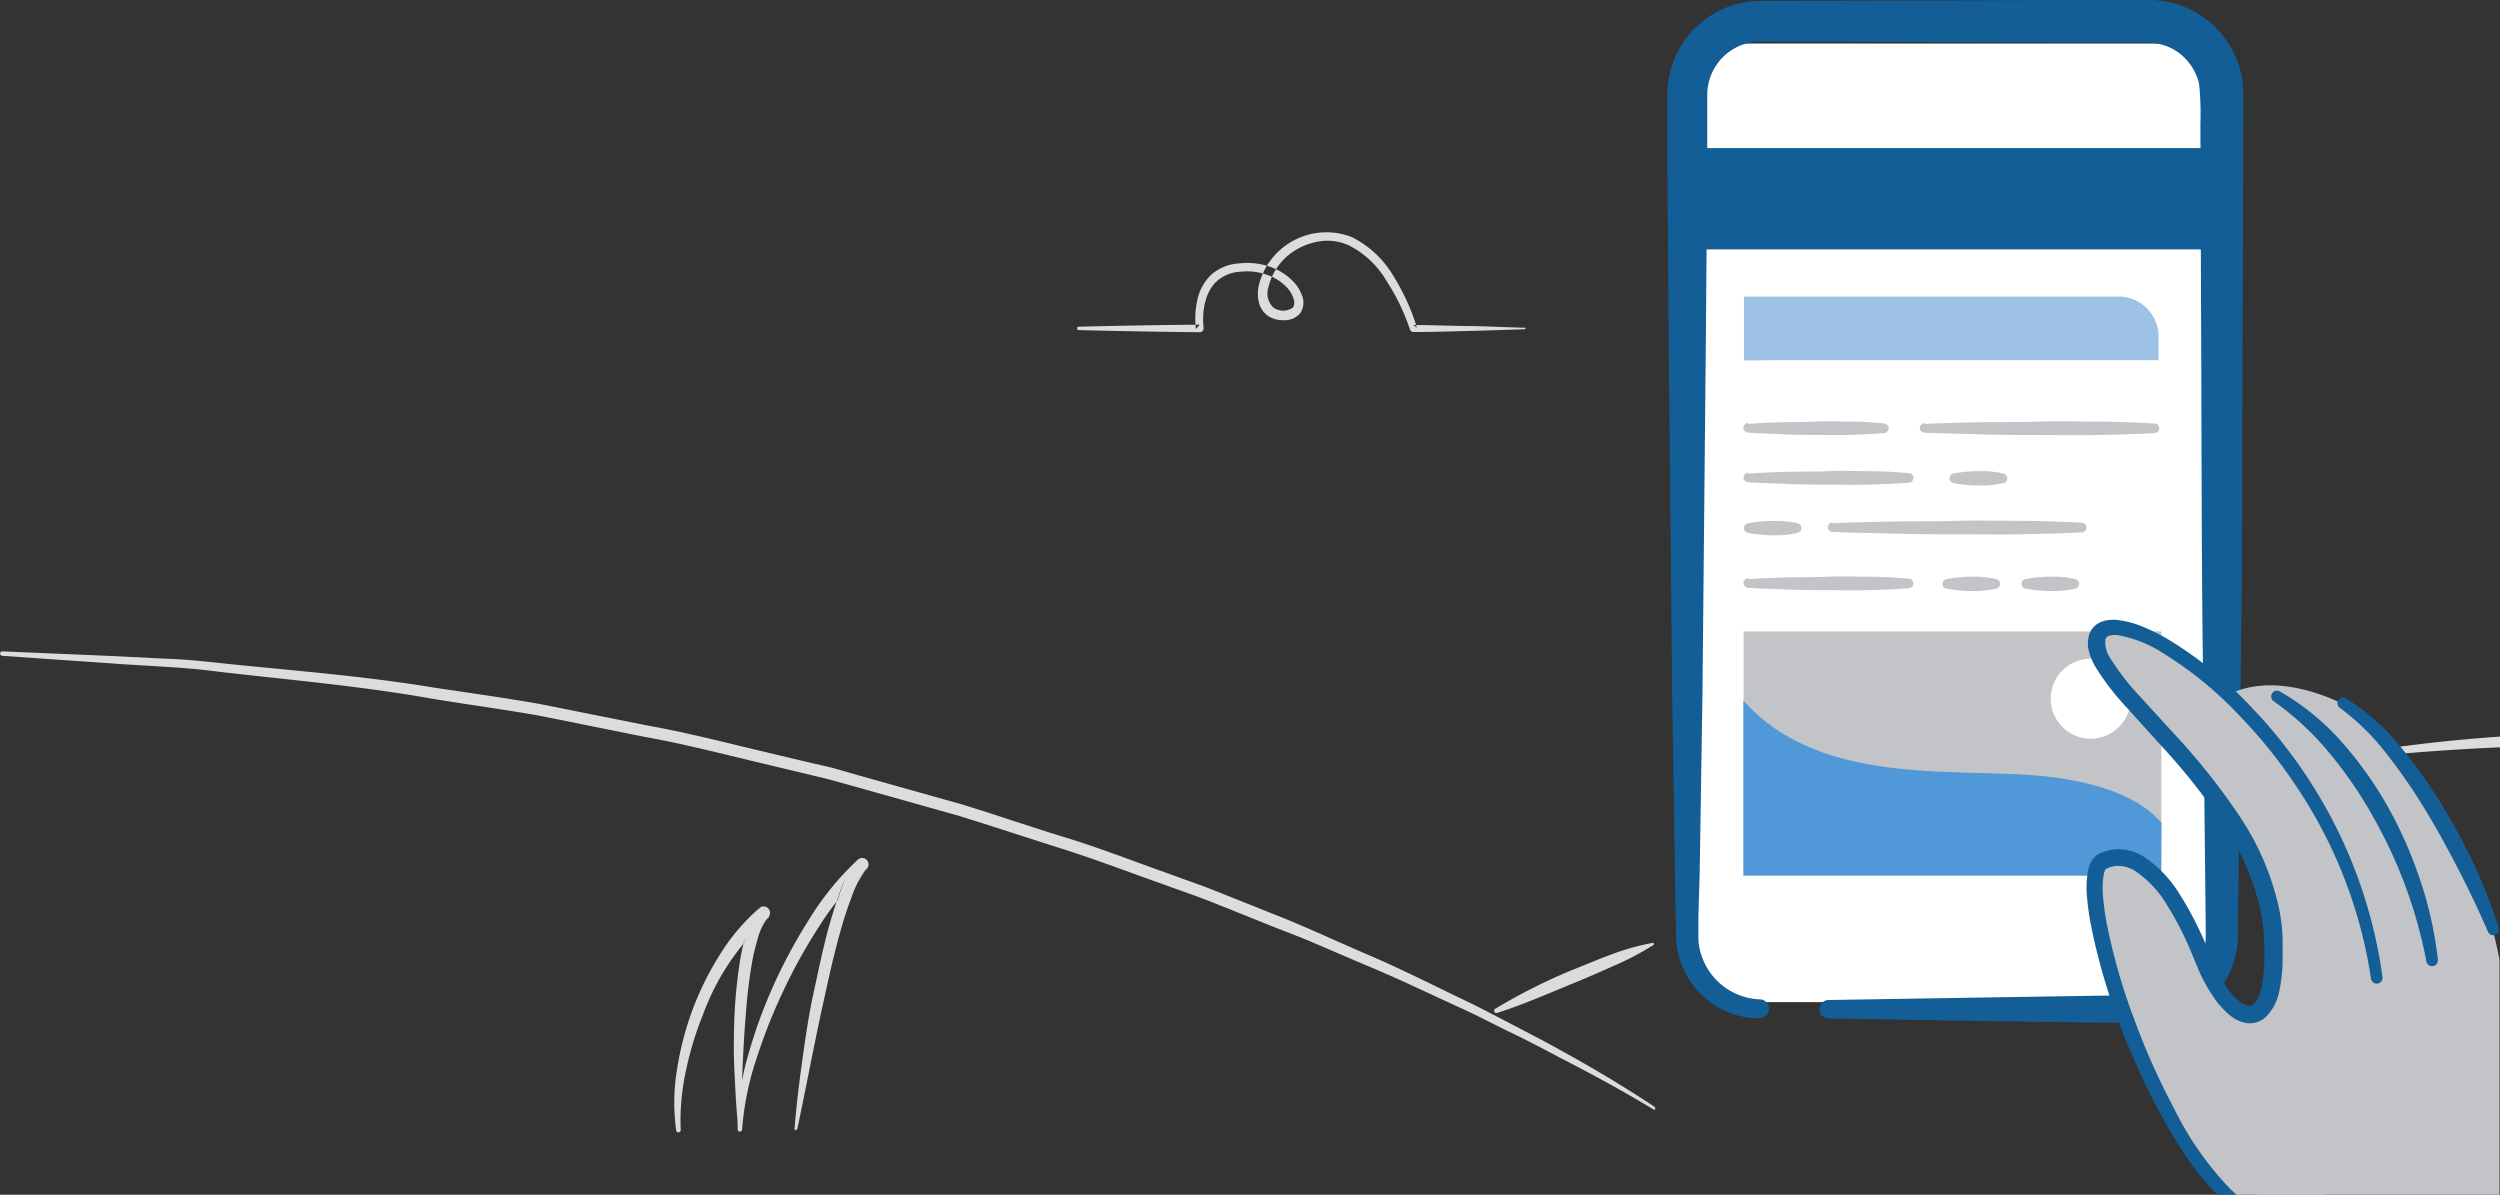 <svg viewBox="0 0 234.47 112.05" xmlns="http://www.w3.org/2000/svg"><rect x="0" y="0" width="234.47" height="112.05" fill="#333333" stroke="none"/><path d="m160.32 8.09a3 3 0 0 1 3-3h42.22a3 3 0 0 1 3 3v83.91a3 3 0 0 1 -3 3h-42.22a3 3 0 0 1 -3-3z" fill="#fff" fill-rule="evenodd" transform="translate(-1.5 -1.01)"/><path d="m166.61 96.52a7.84 7.84 0 0 1 -7.38-5 7.41 7.41 0 0 1 -.52-2.33c-.05-.8 0-1.42-.05-2.14l-.07-4.18-.26-16.71-.33-33.43-.12-16.73v-6.29a8.69 8.69 0 0 1 .45-2.61 8.79 8.79 0 0 1 8-6l33.5-.1h3.17a10 10 0 0 1 1.33.1 8.81 8.81 0 0 1 4.79 2.31 8.9 8.9 0 0 1 2.6 4.64 11.7 11.7 0 0 1 .18 2.49v2.09l-.06 16.71c-.06 11.14 0 22.29-.17 33.43l-.18 16.71-.09 8.36v1.07a8.49 8.49 0 0 1 -.95 3.65 8.31 8.31 0 0 1 -3.52 3.49 8.55 8.55 0 0 1 -2.37.79 12.08 12.08 0 0 1 -2.33.11l-4.23-.04-8.36-.11-16.72-.27a.87.87 0 0 1 0-1.73l16.72-.27 8.36-.13 4.18-.06a8.94 8.94 0 0 0 1.83-.13 5.86 5.86 0 0 0 1.56-.59 5.61 5.61 0 0 0 2.24-2.38 5.51 5.51 0 0 0 .56-2.38v-1l-.09-8.36-.18-16.71c-.14-11.14-.11-22.29-.17-33.43l-.06-16.71a27.63 27.63 0 0 0 -.12-3.76 5 5 0 0 0 -1.44-2.53 4.78 4.78 0 0 0 -2.61-1.28 5.47 5.47 0 0 0 -.7-.08h-3.13l-33.38-.09a5 5 0 0 0 -4.6 3.38 4.94 4.94 0 0 0 -.27 1.49v6.22l-.13 16.71-.32 33.43-.26 16.71-.12 4.15v2a5.39 5.39 0 0 0 .33 1.74 6 6 0 0 0 5.51 4 .87.87 0 0 1 0 1.73z" fill="#135e96" fill-rule="evenodd" transform="translate(-1.5 -1.01)"/><path d="m159.23 13.89h47.98v9.5h-47.98z" fill="#135e96"/><path d="m144.48 31.75c-1.74-.05-3.48-.14-5.21-.16s-3.48-.09-5.21-.1l.33.25a20.35 20.35 0 0 0 -2.19-4.82 9.39 9.39 0 0 0 -3.91-3.67 6.53 6.53 0 0 0 -8.74 4.56 3.59 3.59 0 0 0 0 1.48 2.17 2.17 0 0 0 .86 1.34 2.52 2.52 0 0 0 1.5.41 1.92 1.92 0 0 0 1.51-.62 1.74 1.74 0 0 0 .21-1.64 3.55 3.55 0 0 0 -.75-1.27 5.45 5.45 0 0 0 -2.36-1.51 6.38 6.38 0 0 0 -2.74-.29 4.39 4.39 0 0 0 -2.61 1 4.53 4.53 0 0 0 -1.37 2.43 7.67 7.67 0 0 0 -.13 2.73l.35-.41q-5.67.05-11.34.19a.16.16 0 0 0 0 .32q5.67.14 11.34.2a.35.35 0 0 0 .36-.35v-.06c-.16-1.59.14-3.44 1.33-4.45a3.64 3.64 0 0 1 2.16-.82 5.58 5.58 0 0 1 2.39.27 4.59 4.59 0 0 1 2 1.28 2.69 2.69 0 0 1 .56 1 .89.89 0 0 1 -.07.83 1.63 1.63 0 0 1 -1.81 0 1.85 1.85 0 0 1 -.48-1.91 5.59 5.59 0 0 1 2.86-3.67 6.13 6.13 0 0 1 2.31-.69 4.92 4.92 0 0 1 2.33.4 8.59 8.59 0 0 1 3.57 3.34 20.05 20.05 0 0 1 2.21 4.58.34.34 0 0 0 .33.23c1.74 0 3.48-.06 5.21-.1s3.48-.11 5.21-.16a.08.08 0 0 0 0-.16" fill="#dcdcde" fill-rule="evenodd" transform="translate(-1.5 -1.01)"/><path d="m156.67 104.81q-4.26-2.81-8.67-5.22c-1.47-.83-3-1.62-4.48-2.39s-3-1.58-4.52-2.31c-3.05-1.46-6.08-3-9.19-4.33s-6.17-2.79-9.33-4l-4.72-1.89c-1.57-.64-3.18-1.17-4.76-1.76-3.19-1.12-6.34-2.37-9.59-3.36s-6.44-2.1-9.67-3.09l-9.78-2.75-2.48-.71-2.48-.57-4.94-1.18c-3.29-.79-6.57-1.62-9.91-2.21l-10-2c-3.33-.59-6.69-1.05-10-1.55-6.68-1.11-13.44-1.6-20.17-2.31-1.68-.18-3.37-.35-5.06-.4l-5.07-.25-10.13-.43a.21.21 0 0 0 0 .42l10.11.7c3.37.26 6.75.33 10.1.78 6.71.78 13.44 1.35 20.09 2.54 3.33.55 6.68 1 10 1.58l9.94 2c3.32.59 6.6 1.42 9.88 2.21l4.92 1.18 2.46.59 2.44.68 9.75 2.74c3.23 1 6.43 2.06 9.65 3.08s6.37 2.23 9.55 3.35c1.58.59 3.19 1.11 4.75 1.75l4.7 1.88c1.56.64 3.15 1.21 4.7 1.88l4.66 2c3.12 1.28 6.16 2.76 9.23 4.16 1.54.7 3 1.49 4.55 2.23s3 1.51 4.51 2.31c3 1.54 6 3.16 8.86 4.9a.1.1 0 0 0 .15 0 .11.11 0 0 0 0-.15" fill="#dcdcde" fill-rule="evenodd" transform="translate(-1.5 -1.01)"/><path d="m156.5 89.44a22.54 22.54 0 0 0 -3.88 1.09c-1.25.46-2.5 1-3.73 1.48a53.69 53.69 0 0 0 -7.17 3.62.21.21 0 0 0 -.06.29.21.21 0 0 0 .25.09c2.55-.81 5-1.91 7.45-2.9 1.23-.51 2.45-1.05 3.66-1.59a26 26 0 0 0 3.55-1.88.11.11 0 0 0 -.08-.2" fill="#dcdcde" fill-rule="evenodd" transform="translate(-1.5 -1.01)"/><path d="m76.28 106.88c.89-4.2 1.66-8.4 2.6-12.57.45-2.09.93-4.17 1.51-6.21.29-1 .61-2 1-3a8.33 8.33 0 0 1 1.39-2.59.6.6 0 0 0 -.84-.86 26.58 26.58 0 0 0 -4.5 5.5 49.83 49.83 0 0 0 -3.35 6.18 46.36 46.36 0 0 0 -2.41 6.6 24.4 24.4 0 0 0 -1 7 .21.21 0 0 0 .42 0 27.48 27.48 0 0 1 1.38-6.72 51.34 51.34 0 0 1 2.55-6.4 50.78 50.78 0 0 1 3.35-6 25.8 25.8 0 0 1 4.33-5.2l-.81-.88a9.14 9.14 0 0 0 -1.64 3c-.38 1-.69 2.07-1 3.11-.57 2.09-1 4.19-1.46 6.3s-.76 4.23-1.06 6.36-.56 4.26-.72 6.4a.11.11 0 0 0 .1.11.11.11 0 0 0 .11-.08" fill="#dcdcde" fill-rule="evenodd" transform="translate(-1.5 -1.01)"/><path d="m70.92 106.56c.16-3.4.23-6.79.51-10.15a49 49 0 0 1 .58-5 18.91 18.91 0 0 1 .57-2.4 5.07 5.07 0 0 1 1-2 .6.6 0 0 0 -.8-.88 18.85 18.85 0 0 0 -3.78 4.44 28.13 28.13 0 0 0 -2.56 5.17 29 29 0 0 0 -1.44 5.55 18.94 18.94 0 0 0 -.08 5.74.21.21 0 0 0 .24.18.22.22 0 0 0 .18-.22 21.86 21.86 0 0 1 .49-5.54 31.13 31.13 0 0 1 1.62-5.33 22.72 22.72 0 0 1 6.12-9.05l-.79-.9a6 6 0 0 0 -1.32 2.49 19.82 19.82 0 0 0 -.57 2.56 46.87 46.87 0 0 0 -.51 5.13c-.06 1.71-.09 3.42 0 5.12s.15 3.41.35 5.1a.11.11 0 0 0 .12.09.11.11 0 0 0 .09-.1" fill="#dcdcde" fill-rule="evenodd" transform="translate(-1.5 -1.01)"/><path d="m72.81 86.16a3.67 3.67 0 0 0 -.88 1 6.39 6.39 0 0 1 -.51.81l-.15 1.5 2.35-2.47z" fill="#dcdcde" fill-rule="evenodd" transform="translate(-1.5 -1.01)"/><path d="m81.95 81.66s-.3.31-.53.6a9 9 0 0 0 -.59.94l-.83 2.33 2.74-3z" fill="#dcdcde" fill-rule="evenodd" transform="translate(-1.5 -1.01)"/><path d="m236 70.09c-4.6.32-9.19.84-13.73 1.59a.21.21 0 0 0 .05.42c4.55-.45 9.12-.81 13.68-1z" fill="#dcdcde" fill-rule="evenodd" transform="translate(-1.5 -1.01)"/><path d="m163.53 59.22h39.18v22.9h-39.18z" fill="#c3c4c7"/><g fill-rule="evenodd" transform="translate(-1.5 -1.01)"><path d="m204.22 78.18c-2-2.32-5.43-3.61-10-4.25-8.19-1.15-21.65 1.28-29.21-7.21v16.41h39.18z" fill="#5198d9"/><path d="m201.33 66.4a3.75 3.75 0 1 1 -3.75-3.61 3.68 3.68 0 0 1 3.75 3.61" fill="#fff"/><path d="m165.47 45.42c1.25-.08 2.51-.13 3.76-.16s2.51 0 3.76-.06 2.51 0 3.76 0 2.51.08 3.76.18a.45.45 0 0 1 0 .9c-1.25.1-2.51.14-3.76.18s-2.51 0-3.76 0-2.51 0-3.76-.06-2.51-.08-3.76-.16a.45.45 0 0 1 0-.9" fill="#c3c4c7"/><path d="m184.73 45.42a12.3 12.3 0 0 1 2.33-.22 9.15 9.15 0 0 1 2.33.22.46.46 0 0 1 .35.57.47.47 0 0 1 -.35.33 9.15 9.15 0 0 1 -2.33.22 12.29 12.29 0 0 1 -2.33-.22.46.46 0 0 1 -.37-.55.47.47 0 0 1 .37-.35" fill="#c3c4c7"/><path d="m173.38 50.08c1.94-.08 3.89-.13 5.84-.16s3.89 0 5.84-.06 3.89 0 5.84 0 3.89.08 5.84.18a.45.45 0 0 1 0 .9c-1.94.1-3.89.14-5.84.18s-3.89 0-5.84 0-3.89 0-5.84-.06-3.89-.08-5.84-.16a.45.45 0 0 1 0-.9" fill="#c3c4c7"/><path d="m165.46 40.77c1.06-.08 2.13-.13 3.19-.16s2.13 0 3.19-.06 2.13 0 3.19 0 2.13.08 3.19.18a.46.46 0 0 1 .42.49.46.46 0 0 1 -.42.4c-1.06.1-2.13.14-3.19.18s-2.13 0-3.19 0-2.13 0-3.19-.06-2.13-.08-3.19-.16a.45.45 0 0 1 0-.9" fill="#c3c4c7"/><path d="m182 40.77c1.8-.08 3.59-.13 5.39-.16s3.59 0 5.39-.06 3.59 0 5.39 0 3.59.08 5.39.18a.45.45 0 0 1 0 .9c-1.8.1-3.59.14-5.39.18s-3.59 0-5.39 0-3.59 0-5.39-.06-3.59-.08-5.39-.16a.45.45 0 0 1 0-.9" fill="#c3c4c7"/><path d="m165.43 50.09a12.33 12.33 0 0 1 2.33-.22 9.16 9.16 0 0 1 2.33.22.46.46 0 0 1 .35.57.47.47 0 0 1 -.35.33 9.16 9.16 0 0 1 -2.33.22 12.3 12.3 0 0 1 -2.33-.22.46.46 0 0 1 -.37-.55.47.47 0 0 1 .37-.35" fill="#c3c4c7"/><path d="m168.25 34.79h35.7v-2.28a3.76 3.76 0 0 0 -3.83-3.69h-35.06v6" fill="#9ec2e6"/><path d="m165.47 55.32c1.25-.08 2.51-.13 3.76-.16s2.51 0 3.76-.06 2.51 0 3.76 0 2.51.08 3.76.18a.45.45 0 0 1 0 .9c-1.25.1-2.51.14-3.76.18s-2.51 0-3.76 0-2.51 0-3.76-.06-2.51-.08-3.76-.16a.45.45 0 0 1 0-.9" fill="#c3c4c7"/><path d="m184.06 55.32a12.28 12.28 0 0 1 2.33-.22 9.14 9.14 0 0 1 2.33.22.46.46 0 0 1 .35.57.47.47 0 0 1 -.35.33 9.15 9.15 0 0 1 -2.33.22 12.3 12.3 0 0 1 -2.33-.22.46.46 0 0 1 -.37-.55.47.47 0 0 1 .37-.35" fill="#c3c4c7"/><path d="m191.47 55.32a12.28 12.28 0 0 1 2.33-.22 9.14 9.14 0 0 1 2.33.22.46.46 0 0 1 .35.57.47.47 0 0 1 -.35.33 9.14 9.14 0 0 1 -2.33.22 12.3 12.3 0 0 1 -2.33-.22.46.46 0 0 1 -.37-.55.47.47 0 0 1 .37-.35" fill="#c3c4c7"/><path d="m213.23 113.06h22.69v-.09-21.97c-2.05-10.71-8.2-20.92-14.73-24-7-3.31-10.68-.81-10.68-.81l8.79 32.21z" fill="#c3c4c7"/><path d="m208.22 91.17c-3.59-9-7-10.66-9.54-9.4s1.79 17.85 8.89 28.09a20.33 20.33 0 0 0 2.77 3.2h9.22l4.86-20.36c-3.29-23.46-24.75-36.49-26.23-32s15.7 14.41 16.5 28c.6 10.46-4.05 8.55-6.47 2.47z" fill="#c3c4c7"/><path d="m229.06 91.14a44.23 44.23 0 0 0 -5-13.54 38.77 38.77 0 0 0 -4.06-5.93 26.44 26.44 0 0 0 -5.23-4.87.54.54 0 0 1 .57-.93 22.86 22.86 0 0 1 5.84 4.79 35.17 35.17 0 0 1 4.34 6.14 39.28 39.28 0 0 1 3 6.87 35.15 35.15 0 0 1 1.62 7.33.54.54 0 0 1 -1.08.16z" fill="#135e96"/><path d="m221.52 66.52a19.52 19.52 0 0 1 5 4.39 43.89 43.89 0 0 1 3.85 5.35 58.69 58.69 0 0 1 3.13 5.74 52.48 52.48 0 0 1 2.38 6.1.55.55 0 0 1 -1 .38c-.87-2-1.77-3.91-2.75-5.81s-2-3.78-3.1-5.6a53.79 53.79 0 0 0 -3.61-5.25 22.1 22.1 0 0 0 -4.44-4.4.54.54 0 0 1 .58-.92" fill="#135e96"/><path d="m209.46 113.06h1.8l-.52-.47a29.83 29.83 0 0 1 -5.33-7.6 67.17 67.17 0 0 1 -3.83-8.61 55.88 55.88 0 0 1 -2.54-9c-.13-.76-.24-1.53-.3-2.29a7.66 7.66 0 0 1 .08-2.14 1.62 1.62 0 0 1 .13-.36c.06-.1.05-.08.09-.1a2.73 2.73 0 0 1 .89-.26 3 3 0 0 1 1.81.46 9.91 9.91 0 0 1 3 3.2 29.85 29.85 0 0 1 2.14 4.11l.92 2.21a14.73 14.73 0 0 0 1.2 2.15 7.7 7.7 0 0 0 1.8 2 3.25 3.25 0 0 0 1.45.61 2.22 2.22 0 0 0 1.75-.57 4.7 4.7 0 0 0 1.29-2.55 14.2 14.2 0 0 0 .29-2.51c0-.83 0-1.64 0-2.45a18.91 18.91 0 0 0 -.29-2.47 25 25 0 0 0 -3.84-9 60.73 60.73 0 0 0 -6-7.54l-3.21-3.51a23.06 23.06 0 0 1 -2.82-3.63 2.61 2.61 0 0 1 -.46-1.73.46.46 0 0 1 .31-.36 2 2 0 0 1 .84-.07 11.44 11.44 0 0 1 4.12 1.6 35 35 0 0 1 7.18 5.82 46.87 46.87 0 0 1 5.84 7.34 44 44 0 0 1 6.62 17.45.54.54 0 0 0 1.08-.15 45.2 45.2 0 0 0 -6.58-18 46 46 0 0 0 -6-7.6 36.42 36.42 0 0 0 -7.55-6.08 18.81 18.81 0 0 0 -2.21-1.11 8.94 8.94 0 0 0 -2.5-.69 3.35 3.35 0 0 0 -1.51.16 1.94 1.94 0 0 0 -1.2 1.35 3 3 0 0 0 .05 1.56 5.91 5.91 0 0 0 .53 1.25 24.23 24.23 0 0 0 3 3.91l3.2 3.54a59.25 59.25 0 0 1 5.83 7.37 23.48 23.48 0 0 1 3.57 8.44 21.88 21.88 0 0 1 .28 4.57 13.37 13.37 0 0 1 -.25 2.22 3.3 3.3 0 0 1 -.75 1.67.57.57 0 0 1 -.47.15 1.68 1.68 0 0 1 -.72-.32 6.14 6.14 0 0 1 -1.41-1.54 13 13 0 0 1 -1.08-2l-.93-2.19a31.38 31.38 0 0 0 -2.25-4.3 11.29 11.29 0 0 0 -3.5-3.68 4.45 4.45 0 0 0 -2.74-.64 4.21 4.21 0 0 0 -1.39.41 1.69 1.69 0 0 0 -.74.72 3.07 3.07 0 0 0 -.28.75 8.94 8.94 0 0 0 -.11 2.6 24.39 24.39 0 0 0 .33 2.43 57.29 57.29 0 0 0 2.65 9.28 68.65 68.65 0 0 0 4 8.77 47.08 47.08 0 0 0 2.51 4.12 23.2 23.2 0 0 0 2.73 3.3z" fill="#135e96"/></g></svg>
